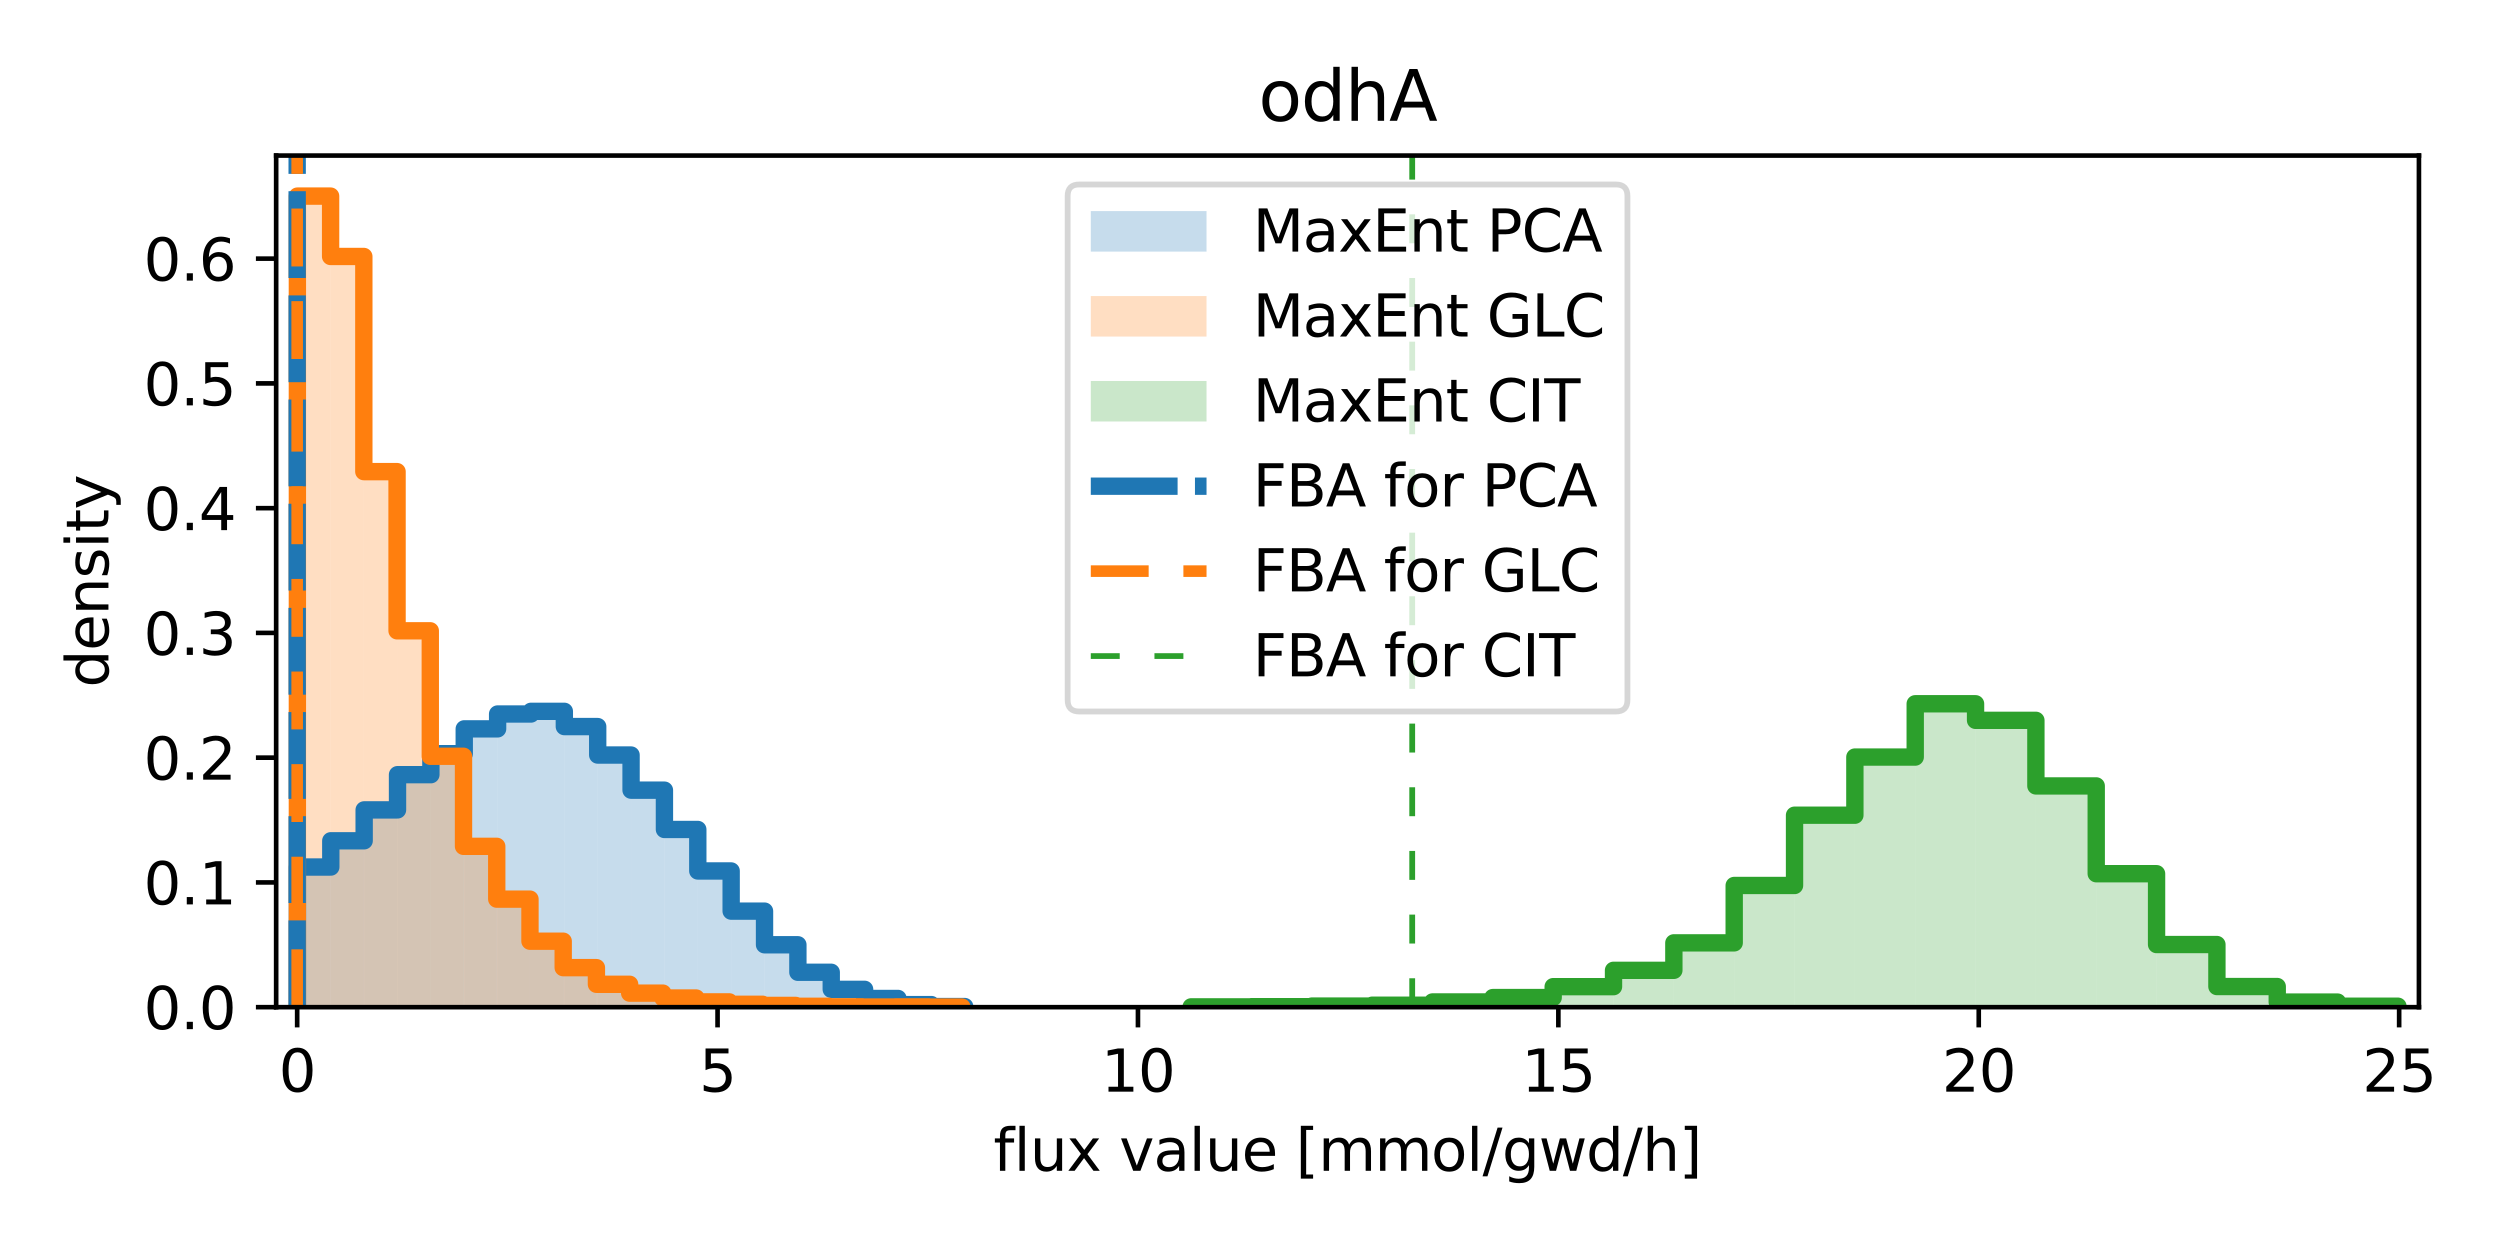 <?xml version="1.0" encoding="utf-8" standalone="no"?>
<!DOCTYPE svg PUBLIC "-//W3C//DTD SVG 1.1//EN"
  "http://www.w3.org/Graphics/SVG/1.1/DTD/svg11.dtd">
<svg xmlns:xlink="http://www.w3.org/1999/xlink" width="432pt" height="216pt" viewBox="0 0 432 216" xmlns="http://www.w3.org/2000/svg" version="1.1">
 <defs>
  <style type="text/css">*{stroke-linejoin: round; stroke-linecap: butt}</style>
 </defs>
 <g id="figure_1">
  <g id="patch_1">
   <path d="M 0 216 
L 432 216 
L 432 0 
L 0 0 
z
" style="fill: #ffffff"/>
  </g>
  <g id="axes_1">
   <g id="patch_2">
    <path d="M 47.72 174.04 
L 417.992 174.04 
L 417.992 26.88 
L 47.72 26.88 
z
" style="fill: #ffffff"/>
   </g>
   <g id="patch_3">
    <path d="M 51.395 174.04 
L 57.161 174.04 
L 57.161 149.824 
L 51.395 149.824 
z
" clip-path="url(#p017c33b565)" style="fill: #1f77b4; opacity: 0.25"/>
   </g>
   <g id="patch_4">
    <path d="M 57.161 174.04 
L 62.926 174.04 
L 62.926 145.287 
L 57.161 145.287 
z
" clip-path="url(#p017c33b565)" style="fill: #1f77b4; opacity: 0.25"/>
   </g>
   <g id="patch_5">
    <path d="M 62.926 174.04 
L 68.691 174.04 
L 68.691 139.95 
L 62.926 139.95 
z
" clip-path="url(#p017c33b565)" style="fill: #1f77b4; opacity: 0.25"/>
   </g>
   <g id="patch_6">
    <path d="M 68.691 174.04 
L 74.457 174.04 
L 74.457 133.865 
L 68.691 133.865 
z
" clip-path="url(#p017c33b565)" style="fill: #1f77b4; opacity: 0.25"/>
   </g>
   <g id="patch_7">
    <path d="M 74.457 174.04 
L 80.222 174.04 
L 80.222 130.239 
L 74.457 130.239 
z
" clip-path="url(#p017c33b565)" style="fill: #1f77b4; opacity: 0.25"/>
   </g>
   <g id="patch_8">
    <path d="M 80.222 174.04 
L 85.987 174.04 
L 85.987 125.947 
L 80.222 125.947 
z
" clip-path="url(#p017c33b565)" style="fill: #1f77b4; opacity: 0.25"/>
   </g>
   <g id="patch_9">
    <path d="M 85.987 174.04 
L 91.753 174.04 
L 91.753 123.38 
L 85.987 123.38 
z
" clip-path="url(#p017c33b565)" style="fill: #1f77b4; opacity: 0.25"/>
   </g>
   <g id="patch_10">
    <path d="M 91.753 174.04 
L 97.518 174.04 
L 97.518 122.918 
L 91.753 122.918 
z
" clip-path="url(#p017c33b565)" style="fill: #1f77b4; opacity: 0.25"/>
   </g>
   <g id="patch_11">
    <path d="M 97.518 174.04 
L 103.283 174.04 
L 103.283 125.553 
L 97.518 125.553 
z
" clip-path="url(#p017c33b565)" style="fill: #1f77b4; opacity: 0.25"/>
   </g>
   <g id="patch_12">
    <path d="M 103.283 174.04 
L 109.048 174.04 
L 109.048 130.47 
L 103.283 130.47 
z
" clip-path="url(#p017c33b565)" style="fill: #1f77b4; opacity: 0.25"/>
   </g>
   <g id="patch_13">
    <path d="M 109.048 174.04 
L 114.814 174.04 
L 114.814 136.541 
L 109.048 136.541 
z
" clip-path="url(#p017c33b565)" style="fill: #1f77b4; opacity: 0.25"/>
   </g>
   <g id="patch_14">
    <path d="M 114.814 174.04 
L 120.579 174.04 
L 120.579 143.332 
L 114.814 143.332 
z
" clip-path="url(#p017c33b565)" style="fill: #1f77b4; opacity: 0.25"/>
   </g>
   <g id="patch_15">
    <path d="M 120.579 174.04 
L 126.344 174.04 
L 126.344 150.503 
L 120.579 150.503 
z
" clip-path="url(#p017c33b565)" style="fill: #1f77b4; opacity: 0.25"/>
   </g>
   <g id="patch_16">
    <path d="M 126.344 174.04 
L 132.11 174.04 
L 132.11 157.443 
L 126.344 157.443 
z
" clip-path="url(#p017c33b565)" style="fill: #1f77b4; opacity: 0.25"/>
   </g>
   <g id="patch_17">
    <path d="M 132.11 174.04 
L 137.875 174.04 
L 137.875 163.256 
L 132.11 163.256 
z
" clip-path="url(#p017c33b565)" style="fill: #1f77b4; opacity: 0.25"/>
   </g>
   <g id="patch_18">
    <path d="M 137.875 174.04 
L 143.64 174.04 
L 143.64 168.01 
L 137.875 168.01 
z
" clip-path="url(#p017c33b565)" style="fill: #1f77b4; opacity: 0.25"/>
   </g>
   <g id="patch_19">
    <path d="M 143.64 174.04 
L 149.406 174.04 
L 149.406 170.957 
L 143.64 170.957 
z
" clip-path="url(#p017c33b565)" style="fill: #1f77b4; opacity: 0.25"/>
   </g>
   <g id="patch_20">
    <path d="M 149.406 174.04 
L 155.171 174.04 
L 155.171 172.532 
L 149.406 172.532 
z
" clip-path="url(#p017c33b565)" style="fill: #1f77b4; opacity: 0.25"/>
   </g>
   <g id="patch_21">
    <path d="M 155.171 174.04 
L 160.936 174.04 
L 160.936 173.592 
L 155.171 173.592 
z
" clip-path="url(#p017c33b565)" style="fill: #1f77b4; opacity: 0.25"/>
   </g>
   <g id="patch_22">
    <path d="M 160.936 174.04 
L 166.701 174.04 
L 166.701 173.931 
L 160.936 173.931 
z
" clip-path="url(#p017c33b565)" style="fill: #1f77b4; opacity: 0.25"/>
   </g>
   <g id="patch_23">
    <path d="M 51.387 174.04 
L 57.129 174.04 
L 57.129 33.888 
L 51.387 33.888 
z
" clip-path="url(#p017c33b565)" style="fill: #ff7f0e; opacity: 0.25"/>
   </g>
   <g id="patch_24">
    <path d="M 57.129 174.04 
L 62.87 174.04 
L 62.87 44.32 
L 57.129 44.32 
z
" clip-path="url(#p017c33b565)" style="fill: #ff7f0e; opacity: 0.25"/>
   </g>
   <g id="patch_25">
    <path d="M 62.87 174.04 
L 68.612 174.04 
L 68.612 81.496 
L 62.87 81.496 
z
" clip-path="url(#p017c33b565)" style="fill: #ff7f0e; opacity: 0.25"/>
   </g>
   <g id="patch_26">
    <path d="M 68.612 174.04 
L 74.354 174.04 
L 74.354 109.003 
L 68.612 109.003 
z
" clip-path="url(#p017c33b565)" style="fill: #ff7f0e; opacity: 0.25"/>
   </g>
   <g id="patch_27">
    <path d="M 74.354 174.04 
L 80.095 174.04 
L 80.095 130.686 
L 74.354 130.686 
z
" clip-path="url(#p017c33b565)" style="fill: #ff7f0e; opacity: 0.25"/>
   </g>
   <g id="patch_28">
    <path d="M 80.095 174.04 
L 85.837 174.04 
L 85.837 146.247 
L 80.095 146.247 
z
" clip-path="url(#p017c33b565)" style="fill: #ff7f0e; opacity: 0.25"/>
   </g>
   <g id="patch_29">
    <path d="M 85.837 174.04 
L 91.579 174.04 
L 91.579 155.37 
L 85.837 155.37 
z
" clip-path="url(#p017c33b565)" style="fill: #ff7f0e; opacity: 0.25"/>
   </g>
   <g id="patch_30">
    <path d="M 91.579 174.04 
L 97.321 174.04 
L 97.321 162.639 
L 91.579 162.639 
z
" clip-path="url(#p017c33b565)" style="fill: #ff7f0e; opacity: 0.25"/>
   </g>
   <g id="patch_31">
    <path d="M 97.321 174.04 
L 103.062 174.04 
L 103.062 167.208 
L 97.321 167.208 
z
" clip-path="url(#p017c33b565)" style="fill: #ff7f0e; opacity: 0.25"/>
   </g>
   <g id="patch_32">
    <path d="M 103.062 174.04 
L 108.804 174.04 
L 108.804 170.085 
L 103.062 170.085 
z
" clip-path="url(#p017c33b565)" style="fill: #ff7f0e; opacity: 0.25"/>
   </g>
   <g id="patch_33">
    <path d="M 108.804 174.04 
L 114.546 174.04 
L 114.546 171.613 
L 108.804 171.613 
z
" clip-path="url(#p017c33b565)" style="fill: #ff7f0e; opacity: 0.25"/>
   </g>
   <g id="patch_34">
    <path d="M 114.546 174.04 
L 120.288 174.04 
L 120.288 172.458 
L 114.546 172.458 
z
" clip-path="url(#p017c33b565)" style="fill: #ff7f0e; opacity: 0.25"/>
   </g>
   <g id="patch_35">
    <path d="M 120.288 174.04 
L 126.029 174.04 
L 126.029 173.126 
L 120.288 173.126 
z
" clip-path="url(#p017c33b565)" style="fill: #ff7f0e; opacity: 0.25"/>
   </g>
   <g id="patch_36">
    <path d="M 126.029 174.04 
L 131.771 174.04 
L 131.771 173.535 
L 126.029 173.535 
z
" clip-path="url(#p017c33b565)" style="fill: #ff7f0e; opacity: 0.25"/>
   </g>
   <g id="patch_37">
    <path d="M 131.771 174.04 
L 137.513 174.04 
L 137.513 173.74 
L 131.771 173.74 
z
" clip-path="url(#p017c33b565)" style="fill: #ff7f0e; opacity: 0.25"/>
   </g>
   <g id="patch_38">
    <path d="M 137.513 174.04 
L 143.255 174.04 
L 143.255 173.89 
L 137.513 173.89 
z
" clip-path="url(#p017c33b565)" style="fill: #ff7f0e; opacity: 0.25"/>
   </g>
   <g id="patch_39">
    <path d="M 143.255 174.04 
L 148.996 174.04 
L 148.996 173.972 
L 143.255 173.972 
z
" clip-path="url(#p017c33b565)" style="fill: #ff7f0e; opacity: 0.25"/>
   </g>
   <g id="patch_40">
    <path d="M 148.996 174.04 
L 154.738 174.04 
L 154.738 174.013 
L 148.996 174.013 
z
" clip-path="url(#p017c33b565)" style="fill: #ff7f0e; opacity: 0.25"/>
   </g>
   <g id="patch_41">
    <path d="M 154.738 174.04 
L 160.48 174.04 
L 160.48 173.985 
L 154.738 173.985 
z
" clip-path="url(#p017c33b565)" style="fill: #ff7f0e; opacity: 0.25"/>
   </g>
   <g id="patch_42">
    <path d="M 160.48 174.04 
L 166.222 174.04 
L 166.222 174.026 
L 160.48 174.026 
z
" clip-path="url(#p017c33b565)" style="fill: #ff7f0e; opacity: 0.25"/>
   </g>
   <g id="patch_43">
    <path d="M 205.829 174.04 
L 216.256 174.04 
L 216.256 173.987 
L 205.829 173.987 
z
" clip-path="url(#p017c33b565)" style="fill: #2ca02c; opacity: 0.25"/>
   </g>
   <g id="patch_44">
    <path d="M 216.256 174.04 
L 226.682 174.04 
L 226.682 173.95 
L 216.256 173.95 
z
" clip-path="url(#p017c33b565)" style="fill: #2ca02c; opacity: 0.25"/>
   </g>
   <g id="patch_45">
    <path d="M 226.682 174.04 
L 237.109 174.04 
L 237.109 173.852 
L 226.682 173.852 
z
" clip-path="url(#p017c33b565)" style="fill: #2ca02c; opacity: 0.25"/>
   </g>
   <g id="patch_46">
    <path d="M 237.109 174.04 
L 247.536 174.04 
L 247.536 173.702 
L 237.109 173.702 
z
" clip-path="url(#p017c33b565)" style="fill: #2ca02c; opacity: 0.25"/>
   </g>
   <g id="patch_47">
    <path d="M 247.536 174.04 
L 257.962 174.04 
L 257.962 173.139 
L 247.536 173.139 
z
" clip-path="url(#p017c33b565)" style="fill: #2ca02c; opacity: 0.25"/>
   </g>
   <g id="patch_48">
    <path d="M 257.962 174.04 
L 268.389 174.04 
L 268.389 172.38 
L 257.962 172.38 
z
" clip-path="url(#p017c33b565)" style="fill: #2ca02c; opacity: 0.25"/>
   </g>
   <g id="patch_49">
    <path d="M 268.389 174.04 
L 278.815 174.04 
L 278.815 170.495 
L 268.389 170.495 
z
" clip-path="url(#p017c33b565)" style="fill: #2ca02c; opacity: 0.25"/>
   </g>
   <g id="patch_50">
    <path d="M 278.815 174.04 
L 289.242 174.04 
L 289.242 167.672 
L 278.815 167.672 
z
" clip-path="url(#p017c33b565)" style="fill: #2ca02c; opacity: 0.25"/>
   </g>
   <g id="patch_51">
    <path d="M 289.242 174.04 
L 299.669 174.04 
L 299.669 162.925 
L 289.242 162.925 
z
" clip-path="url(#p017c33b565)" style="fill: #2ca02c; opacity: 0.25"/>
   </g>
   <g id="patch_52">
    <path d="M 299.669 174.04 
L 310.095 174.04 
L 310.095 153.012 
L 299.669 153.012 
z
" clip-path="url(#p017c33b565)" style="fill: #2ca02c; opacity: 0.25"/>
   </g>
   <g id="patch_53">
    <path d="M 310.095 174.04 
L 320.522 174.04 
L 320.522 140.869 
L 310.095 140.869 
z
" clip-path="url(#p017c33b565)" style="fill: #2ca02c; opacity: 0.25"/>
   </g>
   <g id="patch_54">
    <path d="M 320.522 174.04 
L 330.949 174.04 
L 330.949 130.821 
L 320.522 130.821 
z
" clip-path="url(#p017c33b565)" style="fill: #2ca02c; opacity: 0.25"/>
   </g>
   <g id="patch_55">
    <path d="M 330.949 174.04 
L 341.375 174.04 
L 341.375 121.613 
L 330.949 121.613 
z
" clip-path="url(#p017c33b565)" style="fill: #2ca02c; opacity: 0.25"/>
   </g>
   <g id="patch_56">
    <path d="M 341.375 174.04 
L 351.802 174.04 
L 351.802 124.475 
L 341.375 124.475 
z
" clip-path="url(#p017c33b565)" style="fill: #2ca02c; opacity: 0.25"/>
   </g>
   <g id="patch_57">
    <path d="M 351.802 174.04 
L 362.228 174.04 
L 362.228 135.807 
L 351.802 135.807 
z
" clip-path="url(#p017c33b565)" style="fill: #2ca02c; opacity: 0.25"/>
   </g>
   <g id="patch_58">
    <path d="M 362.228 174.04 
L 372.655 174.04 
L 372.655 150.977 
L 362.228 150.977 
z
" clip-path="url(#p017c33b565)" style="fill: #2ca02c; opacity: 0.25"/>
   </g>
   <g id="patch_59">
    <path d="M 372.655 174.04 
L 383.082 174.04 
L 383.082 163.218 
L 372.655 163.218 
z
" clip-path="url(#p017c33b565)" style="fill: #2ca02c; opacity: 0.25"/>
   </g>
   <g id="patch_60">
    <path d="M 383.082 174.04 
L 393.508 174.04 
L 393.508 170.473 
L 383.082 170.473 
z
" clip-path="url(#p017c33b565)" style="fill: #2ca02c; opacity: 0.25"/>
   </g>
   <g id="patch_61">
    <path d="M 393.508 174.04 
L 403.935 174.04 
L 403.935 173.161 
L 393.508 173.161 
z
" clip-path="url(#p017c33b565)" style="fill: #2ca02c; opacity: 0.25"/>
   </g>
   <g id="patch_62">
    <path d="M 403.935 174.04 
L 414.362 174.04 
L 414.362 173.875 
L 403.935 173.875 
z
" clip-path="url(#p017c33b565)" style="fill: #2ca02c; opacity: 0.25"/>
   </g>
   <g id="matplotlib.axis_1">
    <g id="xtick_1">
     <g id="line2d_1">
      <defs>
       <path id="m7b544b39f6" d="M 0 0 
L 0 3.5 
" style="stroke: #000000; stroke-width: 0.8"/>
      </defs>
      <g>
       <use xlink:href="#m7b544b39f6" x="51.35" y="174.04" style="stroke: #000000; stroke-width: 0.8"/>
      </g>
     </g>
     <g id="text_1">
      <!-- 0 -->
      <g transform="translate(48.169 188.638) scale(0.1 -0.1)">
       <defs>
        <path id="DejaVuSans-30" d="M 2034 4250 
Q 1547 4250 1301 3770 
Q 1056 3291 1056 2328 
Q 1056 1369 1301 889 
Q 1547 409 2034 409 
Q 2525 409 2770 889 
Q 3016 1369 3016 2328 
Q 3016 3291 2770 3770 
Q 2525 4250 2034 4250 
z
M 2034 4750 
Q 2819 4750 3233 4129 
Q 3647 3509 3647 2328 
Q 3647 1150 3233 529 
Q 2819 -91 2034 -91 
Q 1250 -91 836 529 
Q 422 1150 422 2328 
Q 422 3509 836 4129 
Q 1250 4750 2034 4750 
z
" transform="scale(0.016)"/>
       </defs>
       <use xlink:href="#DejaVuSans-30"/>
      </g>
     </g>
    </g>
    <g id="xtick_2">
     <g id="line2d_2">
      <g>
       <use xlink:href="#m7b544b39f6" x="123.995" y="174.04" style="stroke: #000000; stroke-width: 0.8"/>
      </g>
     </g>
     <g id="text_2">
      <!-- 5 -->
      <g transform="translate(120.813 188.638) scale(0.1 -0.1)">
       <defs>
        <path id="DejaVuSans-35" d="M 691 4666 
L 3169 4666 
L 3169 4134 
L 1269 4134 
L 1269 2991 
Q 1406 3038 1543 3061 
Q 1681 3084 1819 3084 
Q 2600 3084 3056 2656 
Q 3513 2228 3513 1497 
Q 3513 744 3044 326 
Q 2575 -91 1722 -91 
Q 1428 -91 1123 -41 
Q 819 9 494 109 
L 494 744 
Q 775 591 1075 516 
Q 1375 441 1709 441 
Q 2250 441 2565 725 
Q 2881 1009 2881 1497 
Q 2881 1984 2565 2268 
Q 2250 2553 1709 2553 
Q 1456 2553 1204 2497 
Q 953 2441 691 2322 
L 691 4666 
z
" transform="scale(0.016)"/>
       </defs>
       <use xlink:href="#DejaVuSans-35"/>
      </g>
     </g>
    </g>
    <g id="xtick_3">
     <g id="line2d_3">
      <g>
       <use xlink:href="#m7b544b39f6" x="196.639" y="174.04" style="stroke: #000000; stroke-width: 0.8"/>
      </g>
     </g>
     <g id="text_3">
      <!-- 10 -->
      <g transform="translate(190.277 188.638) scale(0.1 -0.1)">
       <defs>
        <path id="DejaVuSans-31" d="M 794 531 
L 1825 531 
L 1825 4091 
L 703 3866 
L 703 4441 
L 1819 4666 
L 2450 4666 
L 2450 531 
L 3481 531 
L 3481 0 
L 794 0 
L 794 531 
z
" transform="scale(0.016)"/>
       </defs>
       <use xlink:href="#DejaVuSans-31"/>
       <use xlink:href="#DejaVuSans-30" x="63.623"/>
      </g>
     </g>
    </g>
    <g id="xtick_4">
     <g id="line2d_4">
      <g>
       <use xlink:href="#m7b544b39f6" x="269.284" y="174.04" style="stroke: #000000; stroke-width: 0.8"/>
      </g>
     </g>
     <g id="text_4">
      <!-- 15 -->
      <g transform="translate(262.921 188.638) scale(0.1 -0.1)">
       <use xlink:href="#DejaVuSans-31"/>
       <use xlink:href="#DejaVuSans-35" x="63.623"/>
      </g>
     </g>
    </g>
    <g id="xtick_5">
     <g id="line2d_5">
      <g>
       <use xlink:href="#m7b544b39f6" x="341.928" y="174.04" style="stroke: #000000; stroke-width: 0.8"/>
      </g>
     </g>
     <g id="text_5">
      <!-- 20 -->
      <g transform="translate(335.565 188.638) scale(0.1 -0.1)">
       <defs>
        <path id="DejaVuSans-32" d="M 1228 531 
L 3431 531 
L 3431 0 
L 469 0 
L 469 531 
Q 828 903 1448 1529 
Q 2069 2156 2228 2338 
Q 2531 2678 2651 2914 
Q 2772 3150 2772 3378 
Q 2772 3750 2511 3984 
Q 2250 4219 1831 4219 
Q 1534 4219 1204 4116 
Q 875 4013 500 3803 
L 500 4441 
Q 881 4594 1212 4672 
Q 1544 4750 1819 4750 
Q 2544 4750 2975 4387 
Q 3406 4025 3406 3419 
Q 3406 3131 3298 2873 
Q 3191 2616 2906 2266 
Q 2828 2175 2409 1742 
Q 1991 1309 1228 531 
z
" transform="scale(0.016)"/>
       </defs>
       <use xlink:href="#DejaVuSans-32"/>
       <use xlink:href="#DejaVuSans-30" x="63.623"/>
      </g>
     </g>
    </g>
    <g id="xtick_6">
     <g id="line2d_6">
      <g>
       <use xlink:href="#m7b544b39f6" x="414.572" y="174.04" style="stroke: #000000; stroke-width: 0.8"/>
      </g>
     </g>
     <g id="text_6">
      <!-- 25 -->
      <g transform="translate(408.21 188.638) scale(0.1 -0.1)">
       <use xlink:href="#DejaVuSans-32"/>
       <use xlink:href="#DejaVuSans-35" x="63.623"/>
      </g>
     </g>
    </g>
    <g id="text_7">
     <!-- flux value [mmol/gwd/h] -->
     <g transform="translate(171.677 202.317) scale(0.1 -0.1)">
      <defs>
       <path id="DejaVuSans-66" d="M 2375 4863 
L 2375 4384 
L 1825 4384 
Q 1516 4384 1395 4259 
Q 1275 4134 1275 3809 
L 1275 3500 
L 2222 3500 
L 2222 3053 
L 1275 3053 
L 1275 0 
L 697 0 
L 697 3053 
L 147 3053 
L 147 3500 
L 697 3500 
L 697 3744 
Q 697 4328 969 4595 
Q 1241 4863 1831 4863 
L 2375 4863 
z
" transform="scale(0.016)"/>
       <path id="DejaVuSans-6c" d="M 603 4863 
L 1178 4863 
L 1178 0 
L 603 0 
L 603 4863 
z
" transform="scale(0.016)"/>
       <path id="DejaVuSans-75" d="M 544 1381 
L 544 3500 
L 1119 3500 
L 1119 1403 
Q 1119 906 1312 657 
Q 1506 409 1894 409 
Q 2359 409 2629 706 
Q 2900 1003 2900 1516 
L 2900 3500 
L 3475 3500 
L 3475 0 
L 2900 0 
L 2900 538 
Q 2691 219 2414 64 
Q 2138 -91 1772 -91 
Q 1169 -91 856 284 
Q 544 659 544 1381 
z
M 1991 3584 
L 1991 3584 
z
" transform="scale(0.016)"/>
       <path id="DejaVuSans-78" d="M 3513 3500 
L 2247 1797 
L 3578 0 
L 2900 0 
L 1881 1375 
L 863 0 
L 184 0 
L 1544 1831 
L 300 3500 
L 978 3500 
L 1906 2253 
L 2834 3500 
L 3513 3500 
z
" transform="scale(0.016)"/>
       <path id="DejaVuSans-20" transform="scale(0.016)"/>
       <path id="DejaVuSans-76" d="M 191 3500 
L 800 3500 
L 1894 563 
L 2988 3500 
L 3597 3500 
L 2284 0 
L 1503 0 
L 191 3500 
z
" transform="scale(0.016)"/>
       <path id="DejaVuSans-61" d="M 2194 1759 
Q 1497 1759 1228 1600 
Q 959 1441 959 1056 
Q 959 750 1161 570 
Q 1363 391 1709 391 
Q 2188 391 2477 730 
Q 2766 1069 2766 1631 
L 2766 1759 
L 2194 1759 
z
M 3341 1997 
L 3341 0 
L 2766 0 
L 2766 531 
Q 2569 213 2275 61 
Q 1981 -91 1556 -91 
Q 1019 -91 701 211 
Q 384 513 384 1019 
Q 384 1609 779 1909 
Q 1175 2209 1959 2209 
L 2766 2209 
L 2766 2266 
Q 2766 2663 2505 2880 
Q 2244 3097 1772 3097 
Q 1472 3097 1187 3025 
Q 903 2953 641 2809 
L 641 3341 
Q 956 3463 1253 3523 
Q 1550 3584 1831 3584 
Q 2591 3584 2966 3190 
Q 3341 2797 3341 1997 
z
" transform="scale(0.016)"/>
       <path id="DejaVuSans-65" d="M 3597 1894 
L 3597 1613 
L 953 1613 
Q 991 1019 1311 708 
Q 1631 397 2203 397 
Q 2534 397 2845 478 
Q 3156 559 3463 722 
L 3463 178 
Q 3153 47 2828 -22 
Q 2503 -91 2169 -91 
Q 1331 -91 842 396 
Q 353 884 353 1716 
Q 353 2575 817 3079 
Q 1281 3584 2069 3584 
Q 2775 3584 3186 3129 
Q 3597 2675 3597 1894 
z
M 3022 2063 
Q 3016 2534 2758 2815 
Q 2500 3097 2075 3097 
Q 1594 3097 1305 2825 
Q 1016 2553 972 2059 
L 3022 2063 
z
" transform="scale(0.016)"/>
       <path id="DejaVuSans-5b" d="M 550 4863 
L 1875 4863 
L 1875 4416 
L 1125 4416 
L 1125 -397 
L 1875 -397 
L 1875 -844 
L 550 -844 
L 550 4863 
z
" transform="scale(0.016)"/>
       <path id="DejaVuSans-6d" d="M 3328 2828 
Q 3544 3216 3844 3400 
Q 4144 3584 4550 3584 
Q 5097 3584 5394 3201 
Q 5691 2819 5691 2113 
L 5691 0 
L 5113 0 
L 5113 2094 
Q 5113 2597 4934 2840 
Q 4756 3084 4391 3084 
Q 3944 3084 3684 2787 
Q 3425 2491 3425 1978 
L 3425 0 
L 2847 0 
L 2847 2094 
Q 2847 2600 2669 2842 
Q 2491 3084 2119 3084 
Q 1678 3084 1418 2786 
Q 1159 2488 1159 1978 
L 1159 0 
L 581 0 
L 581 3500 
L 1159 3500 
L 1159 2956 
Q 1356 3278 1631 3431 
Q 1906 3584 2284 3584 
Q 2666 3584 2933 3390 
Q 3200 3197 3328 2828 
z
" transform="scale(0.016)"/>
       <path id="DejaVuSans-6f" d="M 1959 3097 
Q 1497 3097 1228 2736 
Q 959 2375 959 1747 
Q 959 1119 1226 758 
Q 1494 397 1959 397 
Q 2419 397 2687 759 
Q 2956 1122 2956 1747 
Q 2956 2369 2687 2733 
Q 2419 3097 1959 3097 
z
M 1959 3584 
Q 2709 3584 3137 3096 
Q 3566 2609 3566 1747 
Q 3566 888 3137 398 
Q 2709 -91 1959 -91 
Q 1206 -91 779 398 
Q 353 888 353 1747 
Q 353 2609 779 3096 
Q 1206 3584 1959 3584 
z
" transform="scale(0.016)"/>
       <path id="DejaVuSans-2f" d="M 1625 4666 
L 2156 4666 
L 531 -594 
L 0 -594 
L 1625 4666 
z
" transform="scale(0.016)"/>
       <path id="DejaVuSans-67" d="M 2906 1791 
Q 2906 2416 2648 2759 
Q 2391 3103 1925 3103 
Q 1463 3103 1205 2759 
Q 947 2416 947 1791 
Q 947 1169 1205 825 
Q 1463 481 1925 481 
Q 2391 481 2648 825 
Q 2906 1169 2906 1791 
z
M 3481 434 
Q 3481 -459 3084 -895 
Q 2688 -1331 1869 -1331 
Q 1566 -1331 1297 -1286 
Q 1028 -1241 775 -1147 
L 775 -588 
Q 1028 -725 1275 -790 
Q 1522 -856 1778 -856 
Q 2344 -856 2625 -561 
Q 2906 -266 2906 331 
L 2906 616 
Q 2728 306 2450 153 
Q 2172 0 1784 0 
Q 1141 0 747 490 
Q 353 981 353 1791 
Q 353 2603 747 3093 
Q 1141 3584 1784 3584 
Q 2172 3584 2450 3431 
Q 2728 3278 2906 2969 
L 2906 3500 
L 3481 3500 
L 3481 434 
z
" transform="scale(0.016)"/>
       <path id="DejaVuSans-77" d="M 269 3500 
L 844 3500 
L 1563 769 
L 2278 3500 
L 2956 3500 
L 3675 769 
L 4391 3500 
L 4966 3500 
L 4050 0 
L 3372 0 
L 2619 2869 
L 1863 0 
L 1184 0 
L 269 3500 
z
" transform="scale(0.016)"/>
       <path id="DejaVuSans-64" d="M 2906 2969 
L 2906 4863 
L 3481 4863 
L 3481 0 
L 2906 0 
L 2906 525 
Q 2725 213 2448 61 
Q 2172 -91 1784 -91 
Q 1150 -91 751 415 
Q 353 922 353 1747 
Q 353 2572 751 3078 
Q 1150 3584 1784 3584 
Q 2172 3584 2448 3432 
Q 2725 3281 2906 2969 
z
M 947 1747 
Q 947 1113 1208 752 
Q 1469 391 1925 391 
Q 2381 391 2643 752 
Q 2906 1113 2906 1747 
Q 2906 2381 2643 2742 
Q 2381 3103 1925 3103 
Q 1469 3103 1208 2742 
Q 947 2381 947 1747 
z
" transform="scale(0.016)"/>
       <path id="DejaVuSans-68" d="M 3513 2113 
L 3513 0 
L 2938 0 
L 2938 2094 
Q 2938 2591 2744 2837 
Q 2550 3084 2163 3084 
Q 1697 3084 1428 2787 
Q 1159 2491 1159 1978 
L 1159 0 
L 581 0 
L 581 4863 
L 1159 4863 
L 1159 2956 
Q 1366 3272 1645 3428 
Q 1925 3584 2291 3584 
Q 2894 3584 3203 3211 
Q 3513 2838 3513 2113 
z
" transform="scale(0.016)"/>
       <path id="DejaVuSans-5d" d="M 1947 4863 
L 1947 -844 
L 622 -844 
L 622 -397 
L 1369 -397 
L 1369 4416 
L 622 4416 
L 622 4863 
L 1947 4863 
z
" transform="scale(0.016)"/>
      </defs>
      <use xlink:href="#DejaVuSans-66"/>
      <use xlink:href="#DejaVuSans-6c" x="35.205"/>
      <use xlink:href="#DejaVuSans-75" x="62.988"/>
      <use xlink:href="#DejaVuSans-78" x="126.367"/>
      <use xlink:href="#DejaVuSans-20" x="185.547"/>
      <use xlink:href="#DejaVuSans-76" x="217.334"/>
      <use xlink:href="#DejaVuSans-61" x="276.514"/>
      <use xlink:href="#DejaVuSans-6c" x="337.793"/>
      <use xlink:href="#DejaVuSans-75" x="365.576"/>
      <use xlink:href="#DejaVuSans-65" x="428.955"/>
      <use xlink:href="#DejaVuSans-20" x="490.479"/>
      <use xlink:href="#DejaVuSans-5b" x="522.266"/>
      <use xlink:href="#DejaVuSans-6d" x="561.279"/>
      <use xlink:href="#DejaVuSans-6d" x="658.691"/>
      <use xlink:href="#DejaVuSans-6f" x="756.104"/>
      <use xlink:href="#DejaVuSans-6c" x="817.285"/>
      <use xlink:href="#DejaVuSans-2f" x="845.068"/>
      <use xlink:href="#DejaVuSans-67" x="878.76"/>
      <use xlink:href="#DejaVuSans-77" x="942.236"/>
      <use xlink:href="#DejaVuSans-64" x="1024.023"/>
      <use xlink:href="#DejaVuSans-2f" x="1087.5"/>
      <use xlink:href="#DejaVuSans-68" x="1121.191"/>
      <use xlink:href="#DejaVuSans-5d" x="1184.57"/>
     </g>
    </g>
   </g>
   <g id="matplotlib.axis_2">
    <g id="ytick_1">
     <g id="line2d_7">
      <defs>
       <path id="mc187d8576f" d="M 0 0 
L -3.5 0 
" style="stroke: #000000; stroke-width: 0.8"/>
      </defs>
      <g>
       <use xlink:href="#mc187d8576f" x="47.72" y="174.04" style="stroke: #000000; stroke-width: 0.8"/>
      </g>
     </g>
     <g id="text_8">
      <!-- 0.0 -->
      <g transform="translate(24.817 177.839) scale(0.1 -0.1)">
       <defs>
        <path id="DejaVuSans-2e" d="M 684 794 
L 1344 794 
L 1344 0 
L 684 0 
L 684 794 
z
" transform="scale(0.016)"/>
       </defs>
       <use xlink:href="#DejaVuSans-30"/>
       <use xlink:href="#DejaVuSans-2e" x="63.623"/>
       <use xlink:href="#DejaVuSans-30" x="95.41"/>
      </g>
     </g>
    </g>
    <g id="ytick_2">
     <g id="line2d_8">
      <g>
       <use xlink:href="#mc187d8576f" x="47.72" y="152.482" style="stroke: #000000; stroke-width: 0.8"/>
      </g>
     </g>
     <g id="text_9">
      <!-- 0.1 -->
      <g transform="translate(24.817 156.281) scale(0.1 -0.1)">
       <use xlink:href="#DejaVuSans-30"/>
       <use xlink:href="#DejaVuSans-2e" x="63.623"/>
       <use xlink:href="#DejaVuSans-31" x="95.41"/>
      </g>
     </g>
    </g>
    <g id="ytick_3">
     <g id="line2d_9">
      <g>
       <use xlink:href="#mc187d8576f" x="47.72" y="130.924" style="stroke: #000000; stroke-width: 0.8"/>
      </g>
     </g>
     <g id="text_10">
      <!-- 0.2 -->
      <g transform="translate(24.817 134.724) scale(0.1 -0.1)">
       <use xlink:href="#DejaVuSans-30"/>
       <use xlink:href="#DejaVuSans-2e" x="63.623"/>
       <use xlink:href="#DejaVuSans-32" x="95.41"/>
      </g>
     </g>
    </g>
    <g id="ytick_4">
     <g id="line2d_10">
      <g>
       <use xlink:href="#mc187d8576f" x="47.72" y="109.366" style="stroke: #000000; stroke-width: 0.8"/>
      </g>
     </g>
     <g id="text_11">
      <!-- 0.3 -->
      <g transform="translate(24.817 113.166) scale(0.1 -0.1)">
       <defs>
        <path id="DejaVuSans-33" d="M 2597 2516 
Q 3050 2419 3304 2112 
Q 3559 1806 3559 1356 
Q 3559 666 3084 287 
Q 2609 -91 1734 -91 
Q 1441 -91 1130 -33 
Q 819 25 488 141 
L 488 750 
Q 750 597 1062 519 
Q 1375 441 1716 441 
Q 2309 441 2620 675 
Q 2931 909 2931 1356 
Q 2931 1769 2642 2001 
Q 2353 2234 1838 2234 
L 1294 2234 
L 1294 2753 
L 1863 2753 
Q 2328 2753 2575 2939 
Q 2822 3125 2822 3475 
Q 2822 3834 2567 4026 
Q 2313 4219 1838 4219 
Q 1578 4219 1281 4162 
Q 984 4106 628 3988 
L 628 4550 
Q 988 4650 1302 4700 
Q 1616 4750 1894 4750 
Q 2613 4750 3031 4423 
Q 3450 4097 3450 3541 
Q 3450 3153 3228 2886 
Q 3006 2619 2597 2516 
z
" transform="scale(0.016)"/>
       </defs>
       <use xlink:href="#DejaVuSans-30"/>
       <use xlink:href="#DejaVuSans-2e" x="63.623"/>
       <use xlink:href="#DejaVuSans-33" x="95.41"/>
      </g>
     </g>
    </g>
    <g id="ytick_5">
     <g id="line2d_11">
      <g>
       <use xlink:href="#mc187d8576f" x="47.72" y="87.809" style="stroke: #000000; stroke-width: 0.8"/>
      </g>
     </g>
     <g id="text_12">
      <!-- 0.4 -->
      <g transform="translate(24.817 91.608) scale(0.1 -0.1)">
       <defs>
        <path id="DejaVuSans-34" d="M 2419 4116 
L 825 1625 
L 2419 1625 
L 2419 4116 
z
M 2253 4666 
L 3047 4666 
L 3047 1625 
L 3713 1625 
L 3713 1100 
L 3047 1100 
L 3047 0 
L 2419 0 
L 2419 1100 
L 313 1100 
L 313 1709 
L 2253 4666 
z
" transform="scale(0.016)"/>
       </defs>
       <use xlink:href="#DejaVuSans-30"/>
       <use xlink:href="#DejaVuSans-2e" x="63.623"/>
       <use xlink:href="#DejaVuSans-34" x="95.41"/>
      </g>
     </g>
    </g>
    <g id="ytick_6">
     <g id="line2d_12">
      <g>
       <use xlink:href="#mc187d8576f" x="47.72" y="66.251" style="stroke: #000000; stroke-width: 0.8"/>
      </g>
     </g>
     <g id="text_13">
      <!-- 0.5 -->
      <g transform="translate(24.817 70.05) scale(0.1 -0.1)">
       <use xlink:href="#DejaVuSans-30"/>
       <use xlink:href="#DejaVuSans-2e" x="63.623"/>
       <use xlink:href="#DejaVuSans-35" x="95.41"/>
      </g>
     </g>
    </g>
    <g id="ytick_7">
     <g id="line2d_13">
      <g>
       <use xlink:href="#mc187d8576f" x="47.72" y="44.693" style="stroke: #000000; stroke-width: 0.8"/>
      </g>
     </g>
     <g id="text_14">
      <!-- 0.6 -->
      <g transform="translate(24.817 48.492) scale(0.1 -0.1)">
       <defs>
        <path id="DejaVuSans-36" d="M 2113 2584 
Q 1688 2584 1439 2293 
Q 1191 2003 1191 1497 
Q 1191 994 1439 701 
Q 1688 409 2113 409 
Q 2538 409 2786 701 
Q 3034 994 3034 1497 
Q 3034 2003 2786 2293 
Q 2538 2584 2113 2584 
z
M 3366 4563 
L 3366 3988 
Q 3128 4100 2886 4159 
Q 2644 4219 2406 4219 
Q 1781 4219 1451 3797 
Q 1122 3375 1075 2522 
Q 1259 2794 1537 2939 
Q 1816 3084 2150 3084 
Q 2853 3084 3261 2657 
Q 3669 2231 3669 1497 
Q 3669 778 3244 343 
Q 2819 -91 2113 -91 
Q 1303 -91 875 529 
Q 447 1150 447 2328 
Q 447 3434 972 4092 
Q 1497 4750 2381 4750 
Q 2619 4750 2861 4703 
Q 3103 4656 3366 4563 
z
" transform="scale(0.016)"/>
       </defs>
       <use xlink:href="#DejaVuSans-30"/>
       <use xlink:href="#DejaVuSans-2e" x="63.623"/>
       <use xlink:href="#DejaVuSans-36" x="95.41"/>
      </g>
     </g>
    </g>
    <g id="text_15">
     <!-- density -->
     <g transform="translate(18.737 118.793) rotate(-90) scale(0.1 -0.1)">
      <defs>
       <path id="DejaVuSans-6e" d="M 3513 2113 
L 3513 0 
L 2938 0 
L 2938 2094 
Q 2938 2591 2744 2837 
Q 2550 3084 2163 3084 
Q 1697 3084 1428 2787 
Q 1159 2491 1159 1978 
L 1159 0 
L 581 0 
L 581 3500 
L 1159 3500 
L 1159 2956 
Q 1366 3272 1645 3428 
Q 1925 3584 2291 3584 
Q 2894 3584 3203 3211 
Q 3513 2838 3513 2113 
z
" transform="scale(0.016)"/>
       <path id="DejaVuSans-73" d="M 2834 3397 
L 2834 2853 
Q 2591 2978 2328 3040 
Q 2066 3103 1784 3103 
Q 1356 3103 1142 2972 
Q 928 2841 928 2578 
Q 928 2378 1081 2264 
Q 1234 2150 1697 2047 
L 1894 2003 
Q 2506 1872 2764 1633 
Q 3022 1394 3022 966 
Q 3022 478 2636 193 
Q 2250 -91 1575 -91 
Q 1294 -91 989 -36 
Q 684 19 347 128 
L 347 722 
Q 666 556 975 473 
Q 1284 391 1588 391 
Q 1994 391 2212 530 
Q 2431 669 2431 922 
Q 2431 1156 2273 1281 
Q 2116 1406 1581 1522 
L 1381 1569 
Q 847 1681 609 1914 
Q 372 2147 372 2553 
Q 372 3047 722 3315 
Q 1072 3584 1716 3584 
Q 2034 3584 2315 3537 
Q 2597 3491 2834 3397 
z
" transform="scale(0.016)"/>
       <path id="DejaVuSans-69" d="M 603 3500 
L 1178 3500 
L 1178 0 
L 603 0 
L 603 3500 
z
M 603 4863 
L 1178 4863 
L 1178 4134 
L 603 4134 
L 603 4863 
z
" transform="scale(0.016)"/>
       <path id="DejaVuSans-74" d="M 1172 4494 
L 1172 3500 
L 2356 3500 
L 2356 3053 
L 1172 3053 
L 1172 1153 
Q 1172 725 1289 603 
Q 1406 481 1766 481 
L 2356 481 
L 2356 0 
L 1766 0 
Q 1100 0 847 248 
Q 594 497 594 1153 
L 594 3053 
L 172 3053 
L 172 3500 
L 594 3500 
L 594 4494 
L 1172 4494 
z
" transform="scale(0.016)"/>
       <path id="DejaVuSans-79" d="M 2059 -325 
Q 1816 -950 1584 -1140 
Q 1353 -1331 966 -1331 
L 506 -1331 
L 506 -850 
L 844 -850 
Q 1081 -850 1212 -737 
Q 1344 -625 1503 -206 
L 1606 56 
L 191 3500 
L 800 3500 
L 1894 763 
L 2988 3500 
L 3597 3500 
L 2059 -325 
z
" transform="scale(0.016)"/>
      </defs>
      <use xlink:href="#DejaVuSans-64"/>
      <use xlink:href="#DejaVuSans-65" x="63.477"/>
      <use xlink:href="#DejaVuSans-6e" x="125"/>
      <use xlink:href="#DejaVuSans-73" x="188.379"/>
      <use xlink:href="#DejaVuSans-69" x="240.479"/>
      <use xlink:href="#DejaVuSans-74" x="268.262"/>
      <use xlink:href="#DejaVuSans-79" x="307.471"/>
     </g>
    </g>
   </g>
   <g id="patch_63">
    <path d="M 51.395 174.04 
L 51.395 149.824 
L 57.161 149.824 
L 57.161 145.287 
L 62.926 145.287 
L 62.926 139.95 
L 68.691 139.95 
L 68.691 133.865 
L 74.457 133.865 
L 74.457 130.239 
L 80.222 130.239 
L 80.222 125.947 
L 85.987 125.947 
L 85.987 123.38 
L 91.753 123.38 
L 91.753 122.918 
L 97.518 122.918 
L 97.518 125.553 
L 103.283 125.553 
L 103.283 130.47 
L 109.048 130.47 
L 109.048 136.541 
L 114.814 136.541 
L 114.814 143.332 
L 120.579 143.332 
L 120.579 150.503 
L 126.344 150.503 
L 126.344 157.443 
L 132.11 157.443 
L 132.11 163.256 
L 137.875 163.256 
L 137.875 168.01 
L 143.64 168.01 
L 143.64 170.957 
L 149.406 170.957 
L 149.406 172.532 
L 155.171 172.532 
L 155.171 173.592 
L 160.936 173.592 
L 160.936 173.931 
L 166.701 173.931 
L 166.701 174.04 
" clip-path="url(#p017c33b565)" style="fill: none; stroke: #1f77b4; stroke-width: 3; stroke-linejoin: miter"/>
   </g>
   <g id="patch_64">
    <path d="M 51.387 174.04 
L 51.387 33.888 
L 57.129 33.888 
L 57.129 44.32 
L 62.87 44.32 
L 62.87 81.496 
L 68.612 81.496 
L 68.612 109.003 
L 74.354 109.003 
L 74.354 130.686 
L 80.095 130.686 
L 80.095 146.247 
L 85.837 146.247 
L 85.837 155.37 
L 91.579 155.37 
L 91.579 162.639 
L 97.321 162.639 
L 97.321 167.208 
L 103.062 167.208 
L 103.062 170.085 
L 108.804 170.085 
L 108.804 171.613 
L 114.546 171.613 
L 114.546 172.458 
L 120.288 172.458 
L 120.288 173.126 
L 126.029 173.126 
L 126.029 173.535 
L 131.771 173.535 
L 131.771 173.74 
L 137.513 173.74 
L 137.513 173.89 
L 143.255 173.89 
L 143.255 173.972 
L 148.996 173.972 
L 148.996 174.013 
L 154.738 174.013 
L 154.738 173.985 
L 160.48 173.985 
L 160.48 174.026 
L 166.222 174.026 
L 166.222 174.04 
" clip-path="url(#p017c33b565)" style="fill: none; stroke: #ff7f0e; stroke-width: 3; stroke-linejoin: miter"/>
   </g>
   <g id="patch_65">
    <path d="M 205.829 174.04 
L 205.829 173.987 
L 216.256 173.987 
L 216.256 173.95 
L 226.682 173.95 
L 226.682 173.852 
L 237.109 173.852 
L 237.109 173.702 
L 247.536 173.702 
L 247.536 173.139 
L 257.962 173.139 
L 257.962 172.38 
L 268.389 172.38 
L 268.389 170.495 
L 278.815 170.495 
L 278.815 167.672 
L 289.242 167.672 
L 289.242 162.925 
L 299.669 162.925 
L 299.669 153.012 
L 310.095 153.012 
L 310.095 140.869 
L 320.522 140.869 
L 320.522 130.821 
L 330.949 130.821 
L 330.949 121.613 
L 341.375 121.613 
L 341.375 124.475 
L 351.802 124.475 
L 351.802 135.807 
L 362.228 135.807 
L 362.228 150.977 
L 372.655 150.977 
L 372.655 163.218 
L 383.082 163.218 
L 383.082 170.473 
L 393.508 170.473 
L 393.508 173.161 
L 403.935 173.161 
L 403.935 173.875 
L 414.362 173.875 
L 414.362 174.04 
" clip-path="url(#p017c33b565)" style="fill: none; stroke: #2ca02c; stroke-width: 3; stroke-linejoin: miter"/>
   </g>
   <g id="line2d_14">
    <path d="M 51.35 174.04 
L 51.35 26.88 
" clip-path="url(#p017c33b565)" style="fill: none; stroke-dasharray: 15,3; stroke-dashoffset: 0; stroke: #1f77b4; stroke-width: 3"/>
   </g>
   <g id="line2d_15">
    <path d="M 51.35 174.04 
L 51.35 26.88 
" clip-path="url(#p017c33b565)" style="fill: none; stroke-dasharray: 10,6; stroke-dashoffset: 0; stroke: #ff7f0e; stroke-width: 2"/>
   </g>
   <g id="line2d_16">
    <path d="M 244.03 174.04 
L 244.03 26.88 
" clip-path="url(#p017c33b565)" style="fill: none; stroke-dasharray: 5,6; stroke-dashoffset: 0; stroke: #2ca02c"/>
   </g>
   <g id="patch_66">
    <path d="M 47.72 174.04 
L 47.72 26.88 
" style="fill: none; stroke: #000000; stroke-width: 0.8; stroke-linejoin: miter; stroke-linecap: square"/>
   </g>
   <g id="patch_67">
    <path d="M 417.992 174.04 
L 417.992 26.88 
" style="fill: none; stroke: #000000; stroke-width: 0.8; stroke-linejoin: miter; stroke-linecap: square"/>
   </g>
   <g id="patch_68">
    <path d="M 47.72 174.04 
L 417.992 174.04 
" style="fill: none; stroke: #000000; stroke-width: 0.8; stroke-linejoin: miter; stroke-linecap: square"/>
   </g>
   <g id="patch_69">
    <path d="M 47.72 26.88 
L 417.992 26.88 
" style="fill: none; stroke: #000000; stroke-width: 0.8; stroke-linejoin: miter; stroke-linecap: square"/>
   </g>
   <g id="text_16">
    <!-- odhA -->
    <g transform="translate(217.469 20.88) scale(0.12 -0.12)">
     <defs>
      <path id="DejaVuSans-41" d="M 2188 4044 
L 1331 1722 
L 3047 1722 
L 2188 4044 
z
M 1831 4666 
L 2547 4666 
L 4325 0 
L 3669 0 
L 3244 1197 
L 1141 1197 
L 716 0 
L 50 0 
L 1831 4666 
z
" transform="scale(0.016)"/>
     </defs>
     <use xlink:href="#DejaVuSans-6f"/>
     <use xlink:href="#DejaVuSans-64" x="61.182"/>
     <use xlink:href="#DejaVuSans-68" x="124.658"/>
     <use xlink:href="#DejaVuSans-41" x="188.037"/>
    </g>
   </g>
   <g id="legend_1">
    <g id="patch_70">
     <path d="M 186.489 122.949 
L 279.222 122.949 
Q 281.222 122.949 281.222 120.949 
L 281.222 33.88 
Q 281.222 31.88 279.222 31.88 
L 186.489 31.88 
Q 184.489 31.88 184.489 33.88 
L 184.489 120.949 
Q 184.489 122.949 186.489 122.949 
z
" style="fill: #ffffff; opacity: 0.8; stroke: #cccccc; stroke-linejoin: miter"/>
    </g>
    <g id="patch_71">
     <path d="M 188.489 43.478 
L 208.489 43.478 
L 208.489 36.478 
L 188.489 36.478 
z
" style="fill: #1f77b4; opacity: 0.25"/>
    </g>
    <g id="text_17">
     <!-- MaxEnt PCA -->
     <g transform="translate(216.489 43.478) scale(0.1 -0.1)">
      <defs>
       <path id="DejaVuSans-4d" d="M 628 4666 
L 1569 4666 
L 2759 1491 
L 3956 4666 
L 4897 4666 
L 4897 0 
L 4281 0 
L 4281 4097 
L 3078 897 
L 2444 897 
L 1241 4097 
L 1241 0 
L 628 0 
L 628 4666 
z
" transform="scale(0.016)"/>
       <path id="DejaVuSans-45" d="M 628 4666 
L 3578 4666 
L 3578 4134 
L 1259 4134 
L 1259 2753 
L 3481 2753 
L 3481 2222 
L 1259 2222 
L 1259 531 
L 3634 531 
L 3634 0 
L 628 0 
L 628 4666 
z
" transform="scale(0.016)"/>
       <path id="DejaVuSans-50" d="M 1259 4147 
L 1259 2394 
L 2053 2394 
Q 2494 2394 2734 2622 
Q 2975 2850 2975 3272 
Q 2975 3691 2734 3919 
Q 2494 4147 2053 4147 
L 1259 4147 
z
M 628 4666 
L 2053 4666 
Q 2838 4666 3239 4311 
Q 3641 3956 3641 3272 
Q 3641 2581 3239 2228 
Q 2838 1875 2053 1875 
L 1259 1875 
L 1259 0 
L 628 0 
L 628 4666 
z
" transform="scale(0.016)"/>
       <path id="DejaVuSans-43" d="M 4122 4306 
L 4122 3641 
Q 3803 3938 3442 4084 
Q 3081 4231 2675 4231 
Q 1875 4231 1450 3742 
Q 1025 3253 1025 2328 
Q 1025 1406 1450 917 
Q 1875 428 2675 428 
Q 3081 428 3442 575 
Q 3803 722 4122 1019 
L 4122 359 
Q 3791 134 3420 21 
Q 3050 -91 2638 -91 
Q 1578 -91 968 557 
Q 359 1206 359 2328 
Q 359 3453 968 4101 
Q 1578 4750 2638 4750 
Q 3056 4750 3426 4639 
Q 3797 4528 4122 4306 
z
" transform="scale(0.016)"/>
      </defs>
      <use xlink:href="#DejaVuSans-4d"/>
      <use xlink:href="#DejaVuSans-61" x="86.279"/>
      <use xlink:href="#DejaVuSans-78" x="147.559"/>
      <use xlink:href="#DejaVuSans-45" x="206.738"/>
      <use xlink:href="#DejaVuSans-6e" x="269.922"/>
      <use xlink:href="#DejaVuSans-74" x="333.301"/>
      <use xlink:href="#DejaVuSans-20" x="372.51"/>
      <use xlink:href="#DejaVuSans-50" x="404.297"/>
      <use xlink:href="#DejaVuSans-43" x="464.6"/>
      <use xlink:href="#DejaVuSans-41" x="534.424"/>
     </g>
    </g>
    <g id="patch_72">
     <path d="M 188.489 58.157 
L 208.489 58.157 
L 208.489 51.157 
L 188.489 51.157 
z
" style="fill: #ff7f0e; opacity: 0.25"/>
    </g>
    <g id="text_18">
     <!-- MaxEnt GLC -->
     <g transform="translate(216.489 58.157) scale(0.1 -0.1)">
      <defs>
       <path id="DejaVuSans-47" d="M 3809 666 
L 3809 1919 
L 2778 1919 
L 2778 2438 
L 4434 2438 
L 4434 434 
Q 4069 175 3628 42 
Q 3188 -91 2688 -91 
Q 1594 -91 976 548 
Q 359 1188 359 2328 
Q 359 3472 976 4111 
Q 1594 4750 2688 4750 
Q 3144 4750 3555 4637 
Q 3966 4525 4313 4306 
L 4313 3634 
Q 3963 3931 3569 4081 
Q 3175 4231 2741 4231 
Q 1884 4231 1454 3753 
Q 1025 3275 1025 2328 
Q 1025 1384 1454 906 
Q 1884 428 2741 428 
Q 3075 428 3337 486 
Q 3600 544 3809 666 
z
" transform="scale(0.016)"/>
       <path id="DejaVuSans-4c" d="M 628 4666 
L 1259 4666 
L 1259 531 
L 3531 531 
L 3531 0 
L 628 0 
L 628 4666 
z
" transform="scale(0.016)"/>
      </defs>
      <use xlink:href="#DejaVuSans-4d"/>
      <use xlink:href="#DejaVuSans-61" x="86.279"/>
      <use xlink:href="#DejaVuSans-78" x="147.559"/>
      <use xlink:href="#DejaVuSans-45" x="206.738"/>
      <use xlink:href="#DejaVuSans-6e" x="269.922"/>
      <use xlink:href="#DejaVuSans-74" x="333.301"/>
      <use xlink:href="#DejaVuSans-20" x="372.51"/>
      <use xlink:href="#DejaVuSans-47" x="404.297"/>
      <use xlink:href="#DejaVuSans-4c" x="481.787"/>
      <use xlink:href="#DejaVuSans-43" x="537.5"/>
     </g>
    </g>
    <g id="patch_73">
     <path d="M 188.489 72.835 
L 208.489 72.835 
L 208.489 65.835 
L 188.489 65.835 
z
" style="fill: #2ca02c; opacity: 0.25"/>
    </g>
    <g id="text_19">
     <!-- MaxEnt CIT -->
     <g transform="translate(216.489 72.835) scale(0.1 -0.1)">
      <defs>
       <path id="DejaVuSans-49" d="M 628 4666 
L 1259 4666 
L 1259 0 
L 628 0 
L 628 4666 
z
" transform="scale(0.016)"/>
       <path id="DejaVuSans-54" d="M -19 4666 
L 3928 4666 
L 3928 4134 
L 2272 4134 
L 2272 0 
L 1638 0 
L 1638 4134 
L -19 4134 
L -19 4666 
z
" transform="scale(0.016)"/>
      </defs>
      <use xlink:href="#DejaVuSans-4d"/>
      <use xlink:href="#DejaVuSans-61" x="86.279"/>
      <use xlink:href="#DejaVuSans-78" x="147.559"/>
      <use xlink:href="#DejaVuSans-45" x="206.738"/>
      <use xlink:href="#DejaVuSans-6e" x="269.922"/>
      <use xlink:href="#DejaVuSans-74" x="333.301"/>
      <use xlink:href="#DejaVuSans-20" x="372.51"/>
      <use xlink:href="#DejaVuSans-43" x="404.297"/>
      <use xlink:href="#DejaVuSans-49" x="474.121"/>
      <use xlink:href="#DejaVuSans-54" x="503.613"/>
     </g>
    </g>
    <g id="line2d_17">
     <path d="M 188.489 84.013 
L 198.489 84.013 
L 208.489 84.013 
" style="fill: none; stroke-dasharray: 15,3; stroke-dashoffset: 0; stroke: #1f77b4; stroke-width: 3"/>
    </g>
    <g id="text_20">
     <!-- FBA for PCA -->
     <g transform="translate(216.489 87.513) scale(0.1 -0.1)">
      <defs>
       <path id="DejaVuSans-46" d="M 628 4666 
L 3309 4666 
L 3309 4134 
L 1259 4134 
L 1259 2759 
L 3109 2759 
L 3109 2228 
L 1259 2228 
L 1259 0 
L 628 0 
L 628 4666 
z
" transform="scale(0.016)"/>
       <path id="DejaVuSans-42" d="M 1259 2228 
L 1259 519 
L 2272 519 
Q 2781 519 3026 730 
Q 3272 941 3272 1375 
Q 3272 1813 3026 2020 
Q 2781 2228 2272 2228 
L 1259 2228 
z
M 1259 4147 
L 1259 2741 
L 2194 2741 
Q 2656 2741 2882 2914 
Q 3109 3088 3109 3444 
Q 3109 3797 2882 3972 
Q 2656 4147 2194 4147 
L 1259 4147 
z
M 628 4666 
L 2241 4666 
Q 2963 4666 3353 4366 
Q 3744 4066 3744 3513 
Q 3744 3084 3544 2831 
Q 3344 2578 2956 2516 
Q 3422 2416 3680 2098 
Q 3938 1781 3938 1306 
Q 3938 681 3513 340 
Q 3088 0 2303 0 
L 628 0 
L 628 4666 
z
" transform="scale(0.016)"/>
       <path id="DejaVuSans-72" d="M 2631 2963 
Q 2534 3019 2420 3045 
Q 2306 3072 2169 3072 
Q 1681 3072 1420 2755 
Q 1159 2438 1159 1844 
L 1159 0 
L 581 0 
L 581 3500 
L 1159 3500 
L 1159 2956 
Q 1341 3275 1631 3429 
Q 1922 3584 2338 3584 
Q 2397 3584 2469 3576 
Q 2541 3569 2628 3553 
L 2631 2963 
z
" transform="scale(0.016)"/>
      </defs>
      <use xlink:href="#DejaVuSans-46"/>
      <use xlink:href="#DejaVuSans-42" x="57.52"/>
      <use xlink:href="#DejaVuSans-41" x="126.123"/>
      <use xlink:href="#DejaVuSans-20" x="194.531"/>
      <use xlink:href="#DejaVuSans-66" x="226.318"/>
      <use xlink:href="#DejaVuSans-6f" x="261.523"/>
      <use xlink:href="#DejaVuSans-72" x="322.705"/>
      <use xlink:href="#DejaVuSans-20" x="363.818"/>
      <use xlink:href="#DejaVuSans-50" x="395.605"/>
      <use xlink:href="#DejaVuSans-43" x="455.908"/>
      <use xlink:href="#DejaVuSans-41" x="525.732"/>
     </g>
    </g>
    <g id="line2d_18">
     <path d="M 188.489 98.691 
L 198.489 98.691 
L 208.489 98.691 
" style="fill: none; stroke-dasharray: 10,6; stroke-dashoffset: 0; stroke: #ff7f0e; stroke-width: 2"/>
    </g>
    <g id="text_21">
     <!-- FBA for GLC -->
     <g transform="translate(216.489 102.191) scale(0.1 -0.1)">
      <use xlink:href="#DejaVuSans-46"/>
      <use xlink:href="#DejaVuSans-42" x="57.52"/>
      <use xlink:href="#DejaVuSans-41" x="126.123"/>
      <use xlink:href="#DejaVuSans-20" x="194.531"/>
      <use xlink:href="#DejaVuSans-66" x="226.318"/>
      <use xlink:href="#DejaVuSans-6f" x="261.523"/>
      <use xlink:href="#DejaVuSans-72" x="322.705"/>
      <use xlink:href="#DejaVuSans-20" x="363.818"/>
      <use xlink:href="#DejaVuSans-47" x="395.605"/>
      <use xlink:href="#DejaVuSans-4c" x="473.096"/>
      <use xlink:href="#DejaVuSans-43" x="528.809"/>
     </g>
    </g>
    <g id="line2d_19">
     <path d="M 188.489 113.369 
L 198.489 113.369 
L 208.489 113.369 
" style="fill: none; stroke-dasharray: 5,6; stroke-dashoffset: 0; stroke: #2ca02c"/>
    </g>
    <g id="text_22">
     <!-- FBA for CIT -->
     <g transform="translate(216.489 116.869) scale(0.1 -0.1)">
      <use xlink:href="#DejaVuSans-46"/>
      <use xlink:href="#DejaVuSans-42" x="57.52"/>
      <use xlink:href="#DejaVuSans-41" x="126.123"/>
      <use xlink:href="#DejaVuSans-20" x="194.531"/>
      <use xlink:href="#DejaVuSans-66" x="226.318"/>
      <use xlink:href="#DejaVuSans-6f" x="261.523"/>
      <use xlink:href="#DejaVuSans-72" x="322.705"/>
      <use xlink:href="#DejaVuSans-20" x="363.818"/>
      <use xlink:href="#DejaVuSans-43" x="395.605"/>
      <use xlink:href="#DejaVuSans-49" x="465.43"/>
      <use xlink:href="#DejaVuSans-54" x="494.922"/>
     </g>
    </g>
   </g>
  </g>
 </g>
 <defs>
  <clipPath id="p017c33b565">
   <rect x="47.72" y="26.88" width="370.272" height="147.16"/>
  </clipPath>
 </defs>
</svg>
